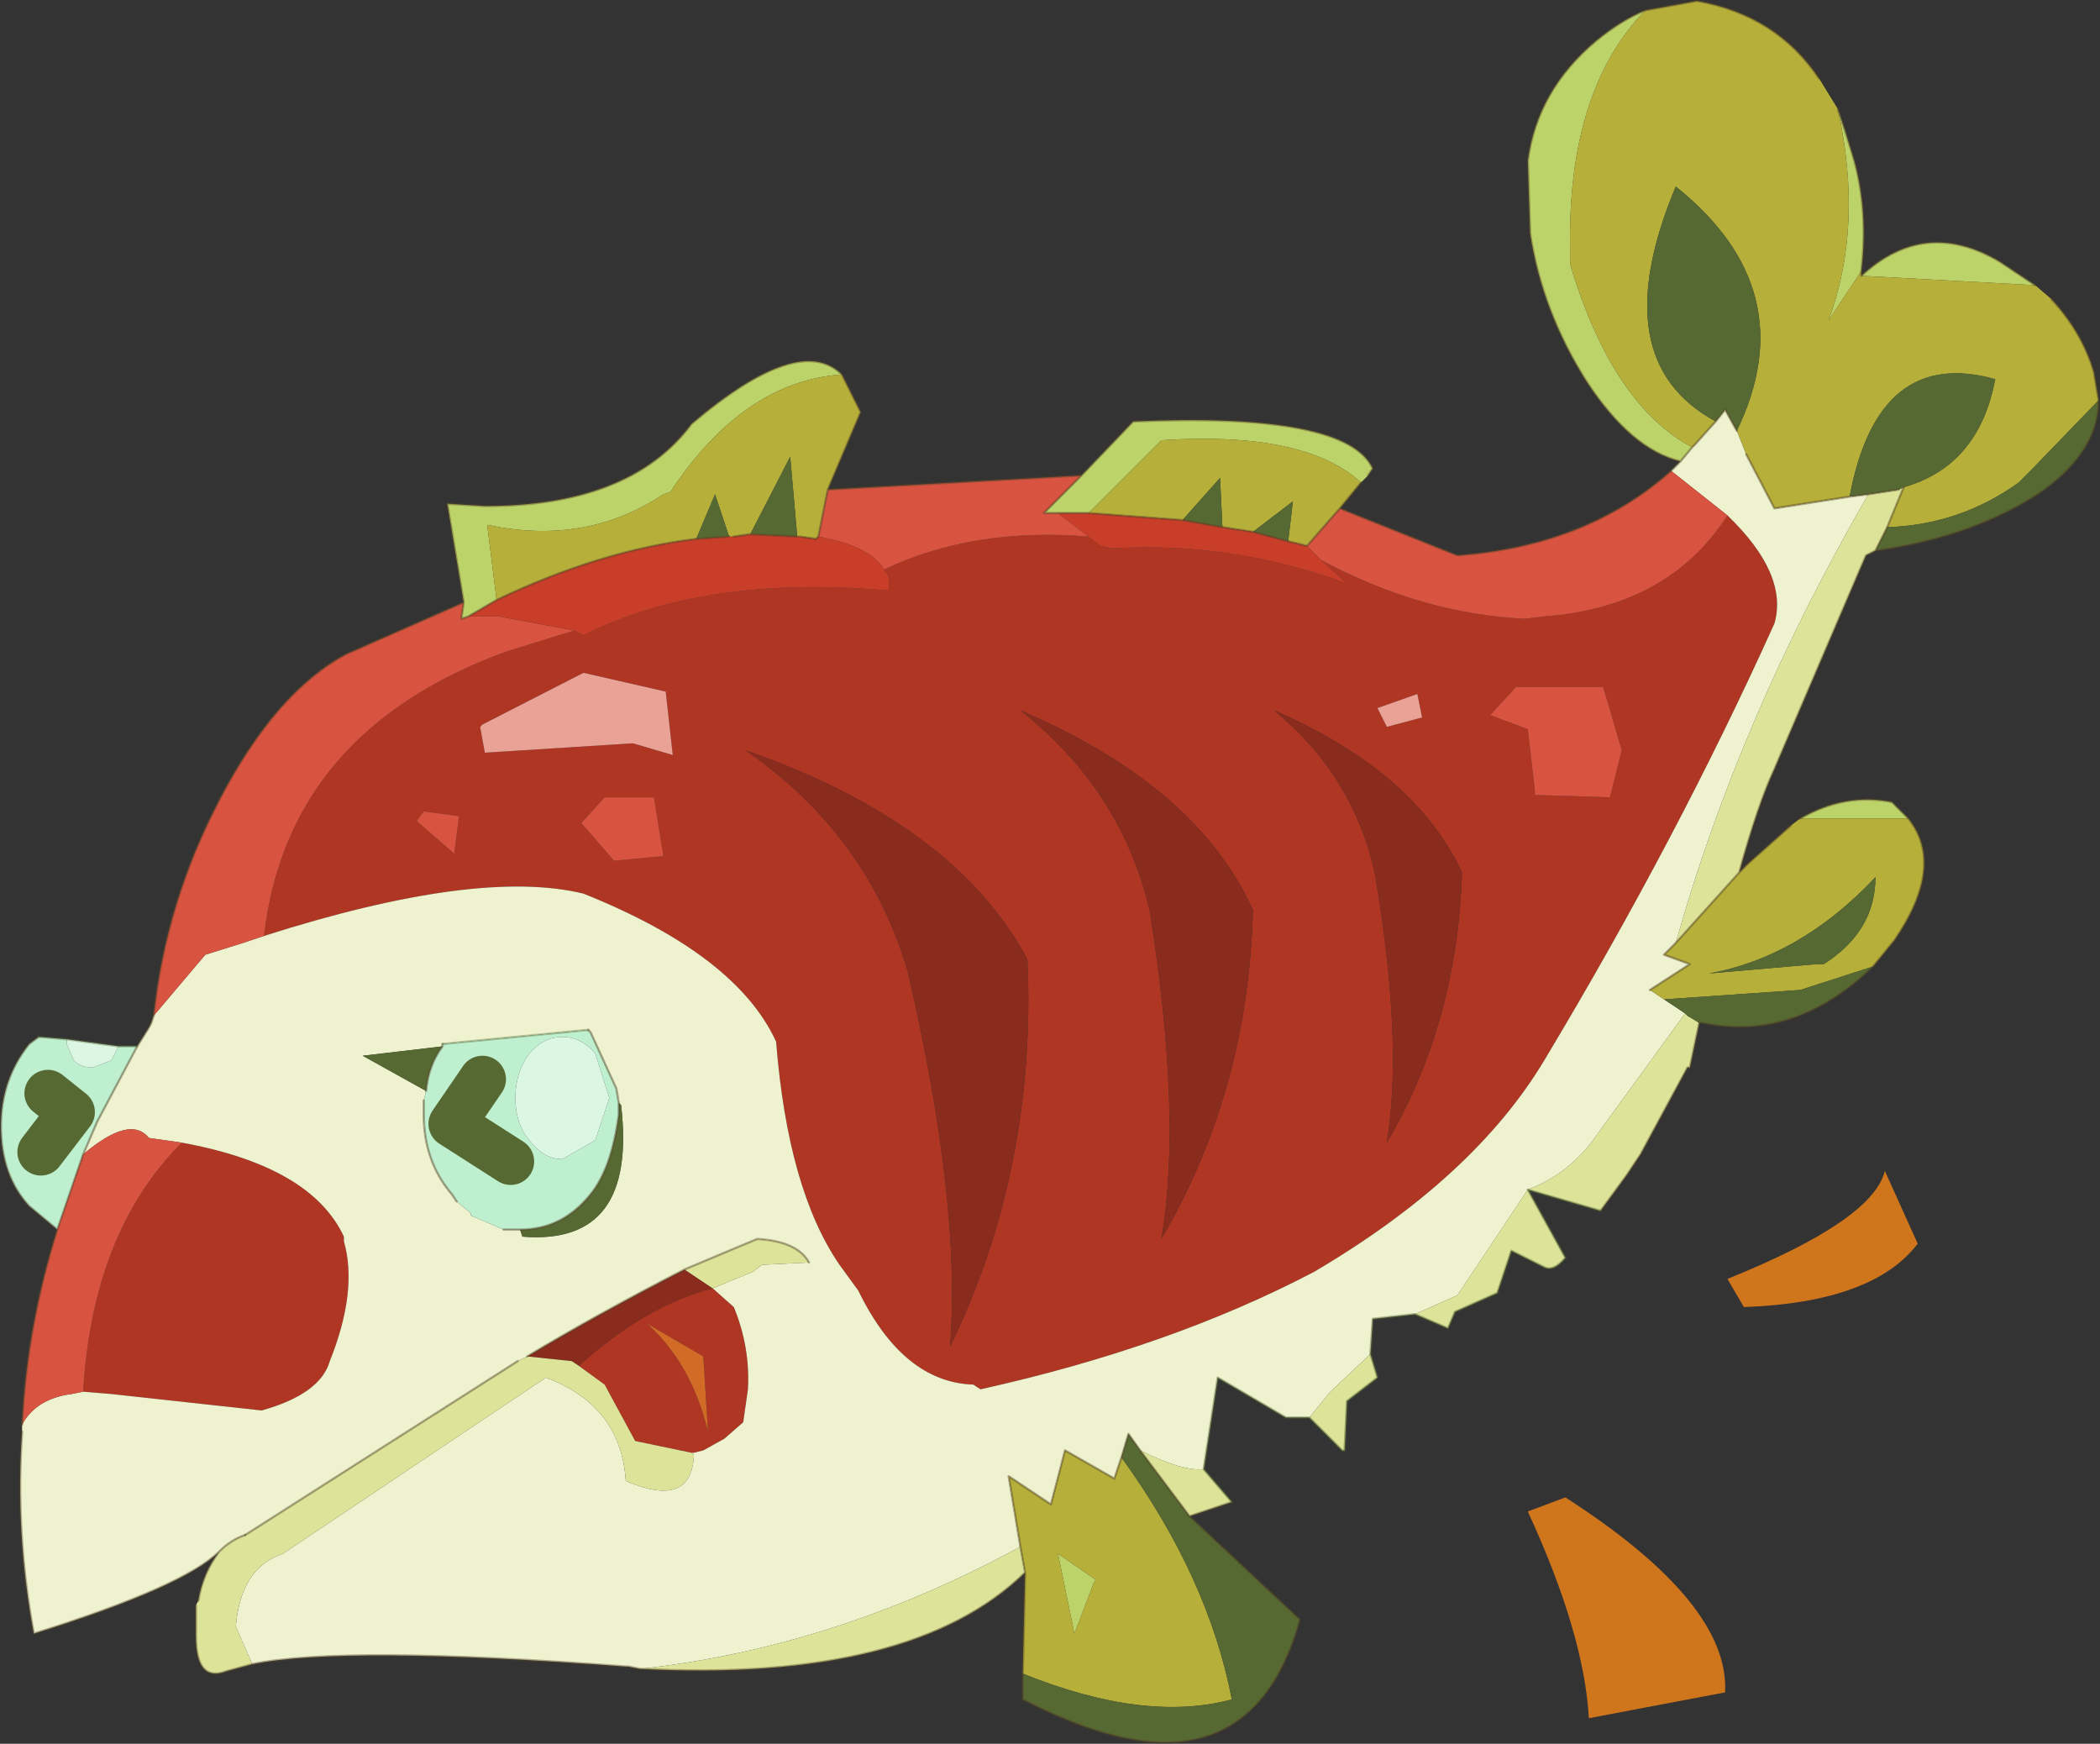 <svg viewBox="0 0 44.7 37.114" xmlns="http://www.w3.org/2000/svg" xmlns:xlink="http://www.w3.org/1999/xlink"><rect x="0" y="0" width="44.7" height="37.114" fill="#333333" stroke="none"/><use transform="translate(.02 -.03)" width="44.65" height="37.1" xlink:href="#a"/><defs><g id="a"><path d="m23.15 11.4.25.2.25.05q2.55-.15 5 .75l-.55-.5q2.15 1.15 4.35 1.25l.4-.05q2.65-.2 3.9-2.15 1.3 1.25 1 2.3-2.05 4.55-4.9 9.3-1.5 2.5-4.9 4.5-3.05 1.6-7.1 2.5l-.15-.1q-1.5-.05-2.45-2l-.4-.55q-1.1-1.6-1.35-4.75-.85-1.85-4.1-3.15-2.25-.55-6.8.9.5-4.35 5.15-6.05l1.45-.45.2.1q2.6-1.3 6.5-.95v-.3l-.1-.15q1.9-.9 4.35-.7m7 3.35-.85.3.2.4.75-.2-.1-.5m-.65 9.55q1.5-2.55 1.6-5.75-1-2.15-4-3.45 1.7 1.4 2.15 3.5.6 3.55.25 5.7m-5.05-4.95q.7 4.4.25 7 1.85-3.15 1.95-7-1.2-2.65-4.95-4.25 2.15 1.7 2.75 4.25m9.7-4.6-.05-.15h-1.85l-.55.6.8.3.15 1.3v.1l1.6.05.25-1-.35-1.2m-24.4 2.6-.75-.1-.15.2.05.05.75.65.1-.8m2.65-3.05-2.15 1.1-.05.05.1.55 3.15-.2.85.25-.15-1.35-1.75-.4m0 3.25.65.75 1.05-.1-.2-1.25h-1.05l-.5.55.05.05m6.9 3.1q1.15 4.95.9 8 1.85-3.8 1.65-8.25-1.55-2.9-6-4.45 2.6 1.8 3.45 4.7m-4.15 6.75.45.4q.35.85.3 1.75l-.1.7-.4.35-.45.25-.2.05h-.05l-1.2-.25-.65-1.2-.55-.4q1.45-1.3 2.85-1.65m-.2 1.45-1.2-.7q.95.85 1.3 2.3l-.1-1.6M3.85 24.3q2.75.5 3.45 2v.1q.3 1.05-.3 2.55-.2.7-1.45 1.05l-3.2-.35-.6-.05q.2-3.4 2.1-5.3" fill="#b03624" fill-rule="evenodd" transform="translate(0 .05)"/><path d="M24.45 19.35q-.6-2.55-2.75-4.25 3.75 1.6 4.95 4.25-.1 3.85-1.95 7 .45-2.6-.25-7m5.05 4.95q.35-2.15-.25-5.7-.45-2.1-2.15-3.5 3 1.3 4 3.45-.1 3.2-1.6 5.75m-10.2-3.65q-.85-2.9-3.45-4.7 4.45 1.55 6 4.45.2 4.45-1.65 8.25.25-3.05-.9-8M14.55 27l.6.4q-1.4.35-2.85 1.65l-.15-.1-.95-.1q1.5-.9 3.35-1.85" fill="#892b1d" fill-rule="evenodd" transform="translate(0 .05)"/><path d="m14.95 28.85.1 1.6q-.35-1.45-1.3-2.3l1.2.7" fill="#d26b26" fill-rule="evenodd" transform="translate(0 .05)"/><path d="m30.1 27.95-.9.1-.05.75-.85.8-.45.55h-.5l-1.45-.85-.3 1.95q-.45.05-1.35-.4L24 30.5l-.15.5-.15.45-1.05-.6-.3 1.15-.9-.6.25 1.5q-3.95 2.15-8.1 2.6l-.25-.05h-.05q-6-.45-7.95-.05L5 34.6q.1-1.25 1-1.55l5.6-3.75q1.6.6 1.7 2.2 1.4.6 1.45-.55l-.05-.05h.05l.2-.05.45-.25.4-.35.1-.7q.05-.9-.3-1.75l-.45-.4.85-.35.2-.15 1-.05q-.25-.45-1.1-.5l-.6.25-.95.4q-1.85.95-3.35 1.85l-.2.1-5.8 3.7q-.3.1-.55.35-.75.75-3.95 1.75-.4-2.15-.25-4.3v-.15q.3-.55 1.05-.65l.25-.05.6.05 3.2.35Q6.8 29.65 7 28.95q.6-1.5.3-2.55v-.1q-.7-1.5-3.45-2l-.7-.1q-.4-.5-1.4.35l.3-.7.85-1.6.25-.4.05-.1.05-.15 1.1-1.3.8-.25.45-.15q4.55-1.45 6.8-.9 3.25 1.3 4.1 3.15.25 3.15 1.35 4.75l.4.55q.95 1.95 2.45 2l.15.1q4.05-.9 7.1-2.5 3.4-2 4.9-4.5 2.85-4.75 4.9-9.3.3-1.05-1-2.3l-1.2-.95.2-.2.25-.3.05-.05.45-.5.2-.25.25.45.2.5.6 1.15 1.6-.25.4-.05q-2.75 4.75-4.1 9.55l-.25.25.55.2-.85.55.75.5-2 2.75q-.55.7-1.35 1L31 27.55l-.9.4M9.4 22.2v.05l-1.7.2 1.35.75-.05.2v.3q0 1 .6 1.7l.1.15.3.25v.05l.7.3h.35l.05.15q2.45.2 2.1-2.8l-.05-.05-.05-.3-.55-1.2-.05-.05-3.1.3" fill="#eef2ce" fill-rule="evenodd" transform="translate(0 .05)"/><path d="M39.6 5.85q1.35-1.25 2.95-.3l.75.5-3.7-.2M38.3 17.4q.95-.55 1.95-.35l.35.35h-2.3M9.85 12.8l-.35-2.1.8.05q3.1 0 4.4-1.75 2.3-1.95 3.2-1.05-2.1.15-3.65 2.5l-.15.05q-1.65 1.1-3.75.65l.2 1.6-.6.35-.15.05.05-.35M23 10.1l1.1-1.15q4.55-.2 5.1 1l-.1.15-.15.15q-1.2-1.1-4.25-.9l-1.55 1.55h-.95l.8-.8m12.75-.3q-1.05-.25-2-1.7-.95-1.5-1.2-3.15L32.5 3.4q.2-1.5 1.45-2.55Q34.5.4 35 .2q-1.65 1.7-1.6 5.05v.35q.9 3 2.6 3.9l-.25.3m3.35-7.5.15.45.2.65q.3 1.1.15 2.35l-.7 1.05q.75-2 .2-4.5M23.25 33.7l-.4 1.05-.35-1.7.8.55-.05.1" fill="#bcd369" fill-rule="evenodd" transform="translate(0 .05)"/><path d="m39.9 11.7-.2.1-1.95 4.55q-.35.75-.75 2.2l-1.35 1.5q1.35-4.8 4.1-9.55l.65-.1.1-.05-.35.85-.25.5m-3.75 10.05-.2.95h-.05l-1 1.85-.3.45-.55.75-1.55-.45.8 1.45q-.25.3-.45.2l-.7-.35-.3.9-.9.4-.15.35-.7-.3.9-.4 1.5-2.25q.8-.3 1.35-1l2-2.75.05.05.25.15m-7 7.05.15.5-.65.5-.05 1.05h-.05l-.7-.7.45-.55.85-.8m-3.55 2.45.6.7-.9.3-1.05-1.4q.9.45 1.35.4m-3.8 2.2q-2.4 2.35-8.2 2.05 4.15-.45 8.1-2.6l.1.55M5.35 35.4l-.55.15q-.65.25-.65-.75v-.65l.05-.1q.1-.6.45-1.05.25-.25.55-.35l5.8-3.7.2-.1.95.1.15.1.55.4.65 1.2 1.2.25.05.05q-.05 1.15-1.45.55-.1-1.6-1.7-2.2L6 33.05q-.9.3-1 1.55l.35.8m9.2-8.4.95-.4.6-.25q.85.05 1.1.5l-1 .05-.2.15-.85.35-.6-.4" fill="#dde49a" fill-rule="evenodd" transform="translate(0 .05)"/><path d="m43.3 6.05.35.3q.65.7.9 1.55l.1.6L43.2 10l-.25.25q-1.25.9-2.8.95l.35-.85q1.6-.45 1.95-2.3-2.5-.7-3.1 2.5l-1.6.25-.6-1.15-.2-.5q1.45-3-1.3-5.2-1.55 3.7.85 5l-.45.5-.05.05q-1.7-.9-2.6-3.9v-.35Q33.35 1.9 35 .2l1.1-.2q1.7.3 2.6 1.65l.4.65q.55 2.5-.2 4.5l.7-1.05v.1l3.7.2M37 18.55l.2-.2.9-.8.2-.15h2.3q.8 1-.3 2.6l-.45.55-1.55.5-2.9.2-.3-.2.85-.55-.55-.2.25-.25 1.35-1.5M21.75 35.6l.05-2.15-.1-.55-.25-1.5.9.6.3-1.15 1.05.6.15-.45q1.85 2.55 2.35 5.15-1.85.5-4.45-.55M17.9 7.95l.4.8-.7 1.65-.2 1-.05.05-.35-.05h-.05l-.15-1.7-.85 1.65-.35.05h-.1l-.3-.9-.4.95q-2.05.25-4.25 1.3l-.2-1.6q2.1.45 3.75-.65l.15-.05q1.55-2.35 3.65-2.5m11.05 2.3-.45.55-.7.8-.4-.1.1-.85-.85.65-.65-.1-.05-1.05-.8.9-2-.15 1.55-1.55q3.05-.2 4.25.9m10.95 8.4q-1.6 1.7-3.55 2.05l2.3-.2h.15q1.1-.7 1.1-1.85M23.25 33.7l.05-.1-.8-.55.35 1.7.4-1.05" fill="#b6af3a" fill-rule="evenodd" transform="translate(0 .05)"/><path d="M44.65 8.5q0 1.05-1.15 1.9-1.45 1-3.6 1.3l.25-.5q1.55-.05 2.8-.95l.25-.25 1.45-1.5m-4.8 12.05q-1.55 1.5-3.35 1.25l-.3-.05h-.05l-.25-.15-.05-.05-.45-.3 2.9-.2 1.55-.5M25.3 32.25l2.35 2.2q-.4 1.45-1.25 2.1-1.55 1.2-4.65-.4v-.55q2.6 1.05 4.45.55-.5-2.6-2.35-5.15l.15-.5.25.35 1.05 1.4m14.05-21.7q.6-3.2 3.1-2.5-.35 1.85-1.95 2.3l-.1.05-.65.1-.4.05m-2.85-1.6q-2.4-1.3-.85-5 2.75 2.2 1.3 5.2l-.25-.45-.2.25m-9.1 2.55-.75-.2.85-.65-.1.85m-1.4-.3-.85-.15.8-.9.05 1.05m13.9 7.45q0 1.15-1.1 1.85h-.15l-2.3.2q1.95-.35 3.55-2.05m-25.1-7.2.4-.95.3.9-.7.05m1.15-.1.85-1.65.15 1.7-1-.05m-2.8 12.1.05.05q.35 3-2.1 2.8l-.05-.15q.9 0 1.5-.75.45-.55.6-1.7v-.25m-4.1-.25-1.35-.75 1.7-.2q-.3.4-.35.95" fill="#576932" fill-rule="evenodd" transform="translate(0 .05)"/><path d="m1.2 26.15-.6-.5Q0 25 0 23.95q0-1 .6-1.75l.2-.15.6.05v.1l.15.35q.15.15.4.15l.4-.15.15-.3h.4l-.85 1.6-.3.7-.55 1.6M.85 24.5l.65-.85-.5-.4.5.4-.65.85m8.55-2.25v-.05l3.1-.3.05.05.55 1.2.05.3v.25q-.15 1.15-.6 1.7-.6.75-1.5.75h-.35l-.7-.3v-.05l-.3-.25-.1-.15q-.6-.7-.6-1.7v-.3l.05-.2q.05-.55.35-.95m1.85.15q-.3.4-.3.95t.3.9q.3.4.7.4l.7-.4.3-.9-.3-.95q-.3-.35-.7-.35t-.7.35m-.4 2.3-1.25-.8.65-.95-.65.95 1.25.8" fill="#beefce" fill-rule="evenodd" transform="translate(0 .05)"/><path d="m1.4 22.1 1.1.15-.15.3-.4.15q-.25 0-.4-.15l-.15-.35v-.1m9.85.3q.3-.35.7-.35t.7.35l.3.95-.3.9-.7.4q-.4 0-.7-.4-.3-.35-.3-.9t.3-.95" fill="#dbf7e3" fill-rule="evenodd" transform="translate(0 .05)"/><path d="M.45 30.3q.1-2.1.75-4.15l.55-1.6q1-.85 1.4-.35l.7.1q-1.9 1.9-2.1 5.3l-.25.05q-.75.1-1.05.65m2.8-8.7q.25-2.4 1.4-4.6 1.2-2.3 2.7-3.1l2.5-1.1-.05.35.15-.05h.65l1.6.3-1.45.45Q6.1 15.55 5.6 19.9l-.45.15-.8.25-1.1 1.3M17.6 10.4l5.4-.3-.8.8h.3l.65.5q-2.45-.2-4.35.7-.3-.5-1.4-.7l.2-1m10.9.4 2.5 1q2.75-.2 4.55-1.8l1.2.95q-1.25 1.95-3.9 2.15l-.4.05q-2.2-.1-4.35-1.25l-.3-.3.7-.8m5.65 3.95.35 1.2-.25 1-1.6-.05v-.1l-.15-1.3-.8-.3.55-.6h1.85l.05.15m-24.4 2.6-.1.8-.75-.65-.05-.05.15-.2.75.1m2.65.2-.05-.05.5-.55h1.05l.2 1.25-1.05.1-.65-.75" fill="#d85441" fill-rule="evenodd" transform="translate(0 .05)"/><path d="M22.5 10.9h.65l2 .15.85.15.65.1.75.2.4.1.3.3.55.5q-2.45-.9-5-.75l-.25-.05-.25-.2-.65-.5m-3.7 1.2.1.15v.3q-3.9-.35-6.5.95l-.2-.1-1.6-.3h-.65l.6-.35q2.2-1.05 4.25-1.3l.7-.05h.1l.35-.05 1 .05H17l.35.05.05-.05q1.1.2 1.4.7" fill="#c93e29" fill-rule="evenodd" transform="translate(0 .05)"/><path d="m30.15 14.75.1.5-.75.2-.2-.4.85-.3M12.4 14.3l1.75.4.15 1.35-.85-.25-3.15.2-.1-.55.05-.05 2.15-1.1" fill="#eaa297" fill-rule="evenodd" transform="translate(0 .05)"/><path d="m32.5 32.15.8-.3q3.5 2.25 3.4 4.15l-2.9.55q-.1-1.8-1.3-4.4m4.6-4.35-.35-.6q3.1-1.25 3.35-2.3l.7 1.55q-.95 1.25-3.7 1.35" fill="#cf751b" fill-rule="evenodd" transform="translate(0 .05)"/><path d="M39.6 5.9q1.35-1.25 2.95-.3l.75.5m.35.3q.65.7.9 1.55l.1.6q0 1.05-1.15 1.9-1.45 1-3.6 1.3l-.2.1-1.95 4.55q-.35.75-.75 2.2l.2-.2.9-.8m.2-.15q.95-.55 1.95-.35l.35.35q.8 1-.3 2.6l-.45.55q-1.55 1.5-3.35 1.25l-.3-.05h-.05l-.2.95h-.05l-1 1.85-.3.45-.55.75M26.2 32l-.9.3 2.35 2.2q-.4 1.45-1.25 2.1-1.55 1.2-4.65-.4v-.55l.05-2.15q-2.4 2.35-8.2 2.05l-.25-.05h-.05q-6-.45-7.95-.05l-.55.15q-.65.25-.65-.75v-.65m.05-.1q.1-.6.45-1.05Q3.9 33.8.7 34.8q-.4-2.15-.25-4.3m0-.15q.1-2.1.75-4.15l-.6-.5Q0 25.05 0 24q0-1 .6-1.75l.2-.15m2.1.2.25-.4.05-.1.05-.15q.25-2.4 1.4-4.6 1.2-2.3 2.7-3.1l2.5-1.1-.35-2.1.8.05q3.1 0 4.4-1.75Q17 7.1 17.9 8l.4.8-.7 1.65 5.4-.3L24.1 9q4.55-.2 5.1 1l-.1.15m-.15.15-.45.55 2.5 1q2.75-.2 4.55-1.8l.2-.2q-1.05-.25-2-1.7-.95-1.5-1.2-3.15l-.05-1.55q.2-1.5 1.45-2.55Q34.5.45 35 .25l1.1-.2q1.7.3 2.6 1.65m.4.65.15.45.2.65q.3 1.1.15 2.35v.1m.9 4.5-.35.85-.25.5M36 9.55l.05-.05.45-.5.2-.25.25.45m.2.5.6 1.15 1.6-.25.4-.05.65-.1m-4.65-.6.25-.3m-13 .6-.8.8h.95m4.65.7-.4-.1-.75-.2-.65-.1-.85-.15-2-.15m4.65.7.7-.8M37 18.6l-1.35 1.5-.25.25.55.2-.85.55m-20.3-9.6.7-.05m.1 0 .35-.05 1 .05m.05 0 .35.05.05-.05.2-1m-7.75 2.4-.05.35.15-.05.6-.35q2.2-1.05 4.25-1.3M1.75 24.6l.3-.7.85-1.6m-1.15 2.3-.55 1.6m8.2-3.9v-.05m3.1-.3.05.05.55 1.2.05.3v.25q-.15 1.15-.6 1.7-.6.75-1.5.75h-.35m-1-.6-.1-.15q-.6-.7-.6-1.7v-.3m.4-1.15q-.3.4-.35.95m-4.4 9.8q.25-.25.55-.35m18.65-1.65.15-.5.25.35 1.05 1.4m-3.6.65-.25-1.5.9.6.3-1.15 1.05.6.15-.45m-2.15 1.9.1.55" fill="none" stroke="#544225" stroke-linecap="round" stroke-linejoin="round" stroke-opacity=".412" stroke-width=".05"/><path d="m.8 22.1.6.05 1.1.15h.4m6.5-.05 3.1-.3" fill="none" stroke="#576932" stroke-linecap="round" stroke-linejoin="round" stroke-opacity=".361" stroke-width=".05"/><path d="m1 23.25.5.4-.65.85m9.4-1.55-.65.95 1.25.8" fill="none" stroke="#576932" stroke-linecap="round" stroke-linejoin="round" transform="translate(0 .05)"/><path d="m14.55 27.05.95-.4.6-.25q.85.05 1.1.5m-2.65.15Q12.7 28 11.2 28.9m-6 3.8L11 29" fill="none" stroke="#544225" stroke-linecap="round" stroke-linejoin="round" stroke-opacity=".4" stroke-width=".05"/><path d="m34.05 25.8-1.55-.45.8 1.45q-.25.3-.45.2l-.7-.35-.3.9-.9.4-.15.35-.7-.3-.9.1-.05.75.15.5-.65.5-.05 1.05h-.05l-.7-.7h-.5l-1.45-.85-.3 1.95.6.7" fill="none" stroke="#576932" stroke-linecap="round" stroke-linejoin="round" stroke-opacity=".431" stroke-width=".05"/></g></defs></svg>
